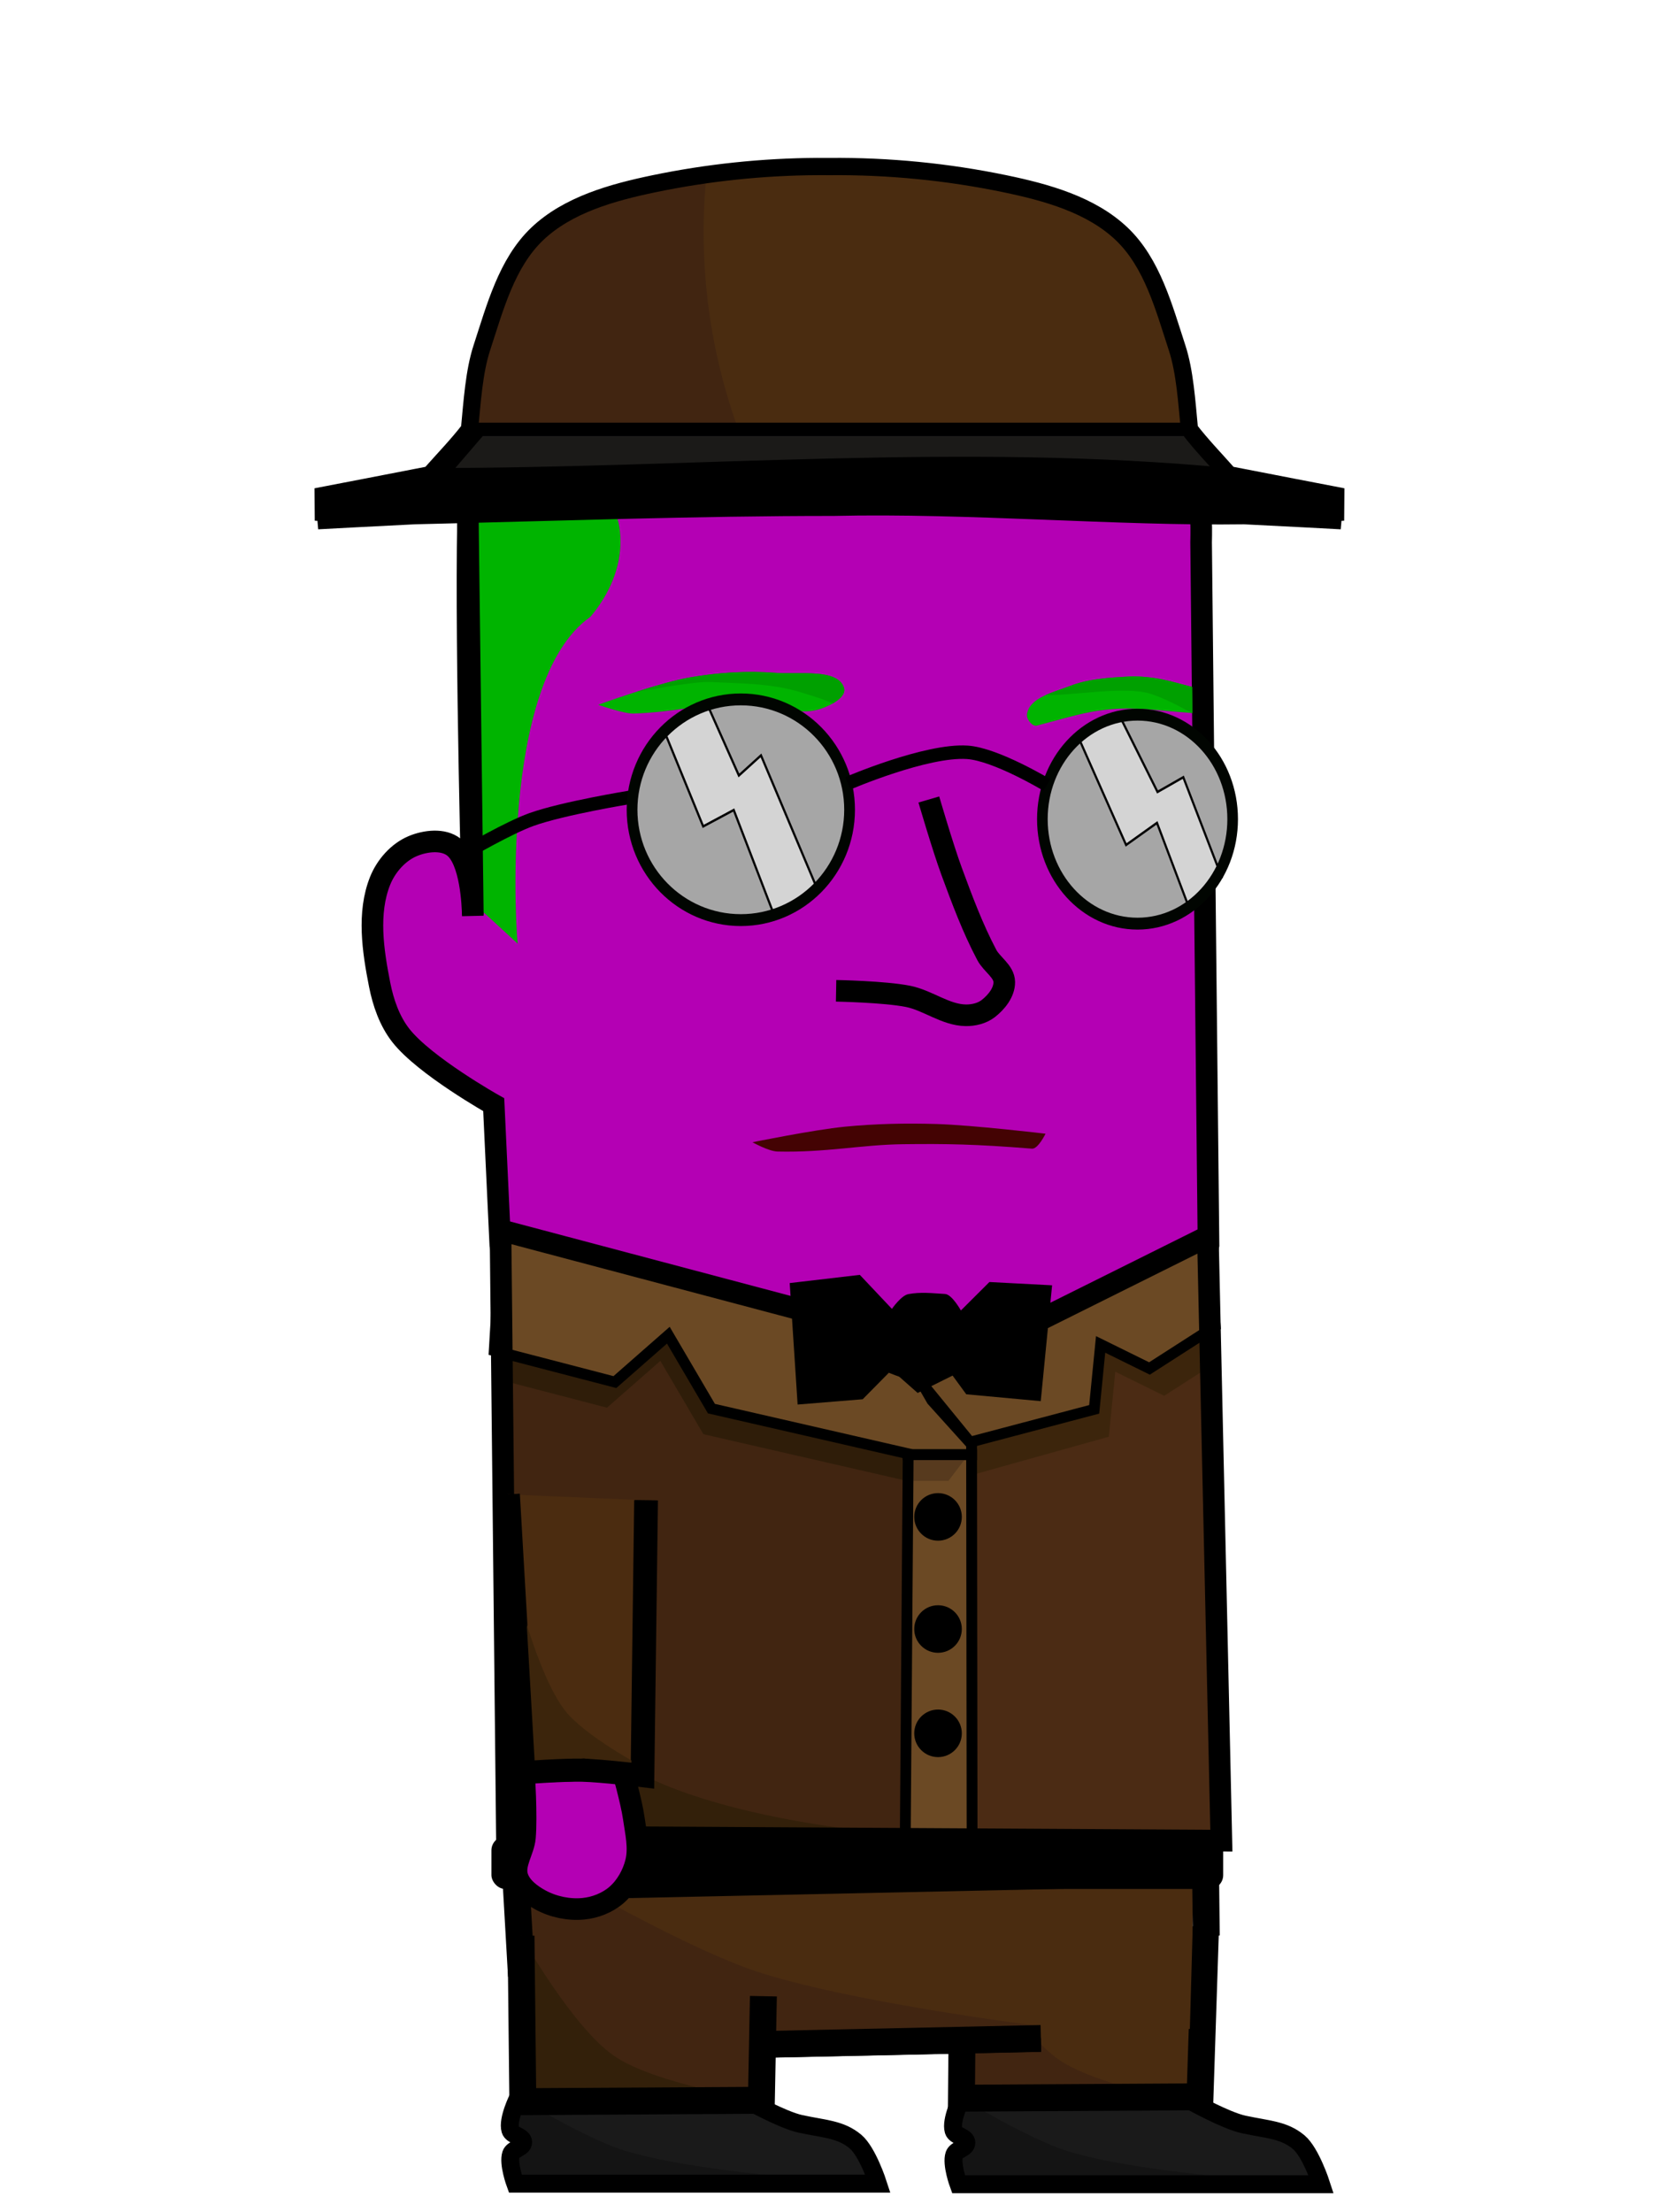 <?xml version="1.0" encoding="UTF-8" standalone="no"?>
<svg
   xmlns:dc="http://purl.org/dc/elements/1.1/"
   xmlns:cc="http://creativecommons.org/ns#"
   xmlns:rdf="http://www.w3.org/1999/02/22-rdf-syntax-ns#"
   xmlns:svg="http://www.w3.org/2000/svg"
   xmlns="http://www.w3.org/2000/svg"
   xmlns:sodipodi="http://sodipodi.sourceforge.net/DTD/sodipodi-0.dtd"
   xmlns:inkscape="http://www.inkscape.org/namespaces/inkscape"
   width="768"
   height="1024"
   viewBox="0 0 203.2 270.933"
   version="1.1"
   id="svg8"
   inkscape:version="1.0.2 (e86c870879, 2021-01-15)"
   sodipodi:docname="character-prototype.svg"
   inkscape:export-filename="brown_suit.png"
   inkscape:export-xdpi="96"
   inkscape:export-ydpi="96">
  <defs
     id="defs2" />
  <sodipodi:namedview
     id="base"
     pagecolor="#ffffff"
     bordercolor="#666666"
     borderopacity="1.0"
     inkscape:pageopacity="0.0"
     inkscape:pageshadow="2"
     inkscape:zoom="1.1838199"
     inkscape:cx="289.99286"
     inkscape:cy="702.87789"
     inkscape:document-units="px"
     inkscape:current-layer="layer1"
     inkscape:document-rotation="0"
     showgrid="false"
     inkscape:window-width="1920"
     inkscape:window-height="1016"
     inkscape:window-x="0"
     inkscape:window-y="0"
     inkscape:window-maximized="1"
     showguides="true"
     units="px" />
  <g
     inkscape:groupmode="layer"
     id="layer3"
     inkscape:label="Left hand"
     style="display:inline;mix-blend-mode:normal">
    <path
       style="fill:#b400b4;fill-opacity:1;stroke:#000000;stroke-width:2.646;stroke-linecap:butt;stroke-linejoin:miter;stroke-miterlimit:4;stroke-dasharray:none;stroke-opacity:1"
       d="m 144.676,216.625 c 0,0 1.128,3.962 1.418,5.995 0.256,1.798 0.713,3.677 0.277,5.44 -0.374,1.513 -1.208,3 -2.385,4.021 -1.107,0.96 -2.601,1.546 -4.06,1.687 -1.777,0.171 -3.676,-0.224 -5.246,-1.074 -1.182,-0.64 -2.445,-1.581 -2.834,-2.867 -0.47,-1.552 0.781,-3.161 0.925,-4.776 0.236,-2.654 -0.11,-7.994 -0.11,-7.994 z"
       id="path956-6"
       sodipodi:nodetypes="caaaaaaacc" />
    <path
       style="fill:#4b2c10;fill-opacity:1;stroke:#000000;stroke-width:2.91;stroke-linecap:butt;stroke-linejoin:miter;stroke-miterlimit:4;stroke-dasharray:none;stroke-opacity:1"
       d="m 130.695,183.021 1.967,34.036 c 0,0 4.761,-0.356 7.143,-0.299 2.463,0.059 7.361,0.662 7.361,0.662 l 0.442,-33.674"
       id="path954-7"
       sodipodi:nodetypes="ccacc" />
    <path
       style="display:inline;mix-blend-mode:normal;fill:#3c250c;fill-opacity:1;stroke:none;stroke-width:0.265px;stroke-linecap:butt;stroke-linejoin:miter;stroke-opacity:1"
       d="m 132.662,217.057 -1.203,-22.53 c 0,0 2.713,11.477 6.208,16.01 2.387,3.097 9.498,6.883 9.498,6.883 l -7.159,-1.003 z"
       id="path1048-3"
       sodipodi:nodetypes="ccaccc" />
    <path
       style="fill:#4b2c10;fill-opacity:0;stroke:#000000;stroke-width:2.747;stroke-linecap:butt;stroke-linejoin:miter;stroke-miterlimit:4;stroke-dasharray:none;stroke-opacity:1"
       d="m 130.695,183.021 1.967,34.036 c 0,0 4.761,-0.356 7.143,-0.299 2.463,0.059 7.361,0.662 7.361,0.662 l 0.442,-33.674"
       id="path966-6"
       sodipodi:nodetypes="ccacc" />
  </g>
  <g
     inkscape:label="Body"
     inkscape:groupmode="layer"
     id="layer1"
     style="display:inline">
    <path
       id="path889-7"
       style="display:inline;fill:#b400b4;fill-opacity:0.998;stroke:#000000;stroke-width:2.646;stroke-linecap:butt;stroke-linejoin:miter;stroke-miterlimit:4;stroke-dasharray:none;stroke-opacity:1"
       d="m 101.53,36.986 c -8.825,-0.006 -16.457,2.137 -24.053,6.754 -6.996,5.578 -15.801,10.919 -20.026,17.542 -0.203,0.8 -0.112,1.714 -0.129,2.573 -0.304,16.104 0.588,48.318 0.588,48.318 -0.026,-1.41 -0.258,-6.793 -2.313,-8.421 -1.315,-1.041 -3.481,-0.779 -5.029,-0.135 -1.802,0.75 -3.289,2.451 -4.013,4.264 -1.571,3.936 -0.877,8.556 -0.056,12.714 0.434,2.196 1.204,4.435 2.58,6.201 2.913,3.736 11.393,8.496 11.393,8.496 l 0.807,17.198 17.74,72.801 h 53.505 l 15.498,-72.801 -0.907,-86.071 c 0.027,-1.139 0.041,-2.619 -0.067,-3.123 -6.272,-7.925 -13.59,-16.092 -21.152,-20.033 -8.668,-4.412 -15.881,-6.269 -24.367,-6.275 z"
       sodipodi:nodetypes="cccacssssscccccccccc" />
    <path
       style="display:inline;fill:none;stroke:#000000;stroke-width:2.646;stroke-linecap:butt;stroke-linejoin:miter;stroke-miterlimit:4;stroke-dasharray:none;stroke-opacity:1"
       d="m 113.767,97.914 c 0,0 1.717,5.884 2.774,8.757 1.284,3.49 2.588,6.995 4.325,10.283 0.614,1.162 2.12,1.997 2.14,3.311 0.02,1.27 -0.964,2.486 -1.969,3.263 -0.756,0.584 -1.793,0.829 -2.749,0.816 -2.48,-0.035 -4.637,-1.832 -7.069,-2.318 -2.888,-0.577 -8.81,-0.681 -8.81,-0.681"
       id="path942"
       sodipodi:nodetypes="caaaaaac" />
    <ellipse
       style="fill:#000000;fill-opacity:1;stroke:none;stroke-width:4.123;stroke-miterlimit:4;stroke-dasharray:none;stroke-opacity:1"
       id="path2642"
       cx="86.563"
       cy="95.314"
       rx="6.105"
       ry="5.981" />
    <ellipse
       style="fill:#000000;fill-opacity:1;stroke:none;stroke-width:4.123;stroke-miterlimit:4;stroke-dasharray:none;stroke-opacity:1"
       id="ellipse2644"
       cx="136.196"
       cy="95.314"
       rx="6.105"
       ry="5.981" />
  </g>
  <g
     inkscape:groupmode="layer"
     id="layer11"
     inkscape:label="Mouth"
     style="display:inline">
    <path
       style="display:inline;fill:#440303;fill-opacity:1;stroke:none;stroke-width:2.646;stroke-linecap:butt;stroke-linejoin:miter;stroke-miterlimit:4;stroke-dasharray:none;stroke-opacity:1"
       d="m 92.164,139.891 c 0,0 1.979,1.114 3.07,1.139 5.98,0.139 10.268,-0.839 15.414,-0.899 5.255,-0.062 8.816,-0.008 15.756,0.547 0.741,0.059 1.658,-1.832 1.658,-1.832 0,0 -8.898,-1.057 -13.37,-1.189 -3.736,-0.111 -7.488,-0.036 -11.207,0.33 -3.809,0.375 -11.322,1.904 -11.322,1.904 z"
       id="path905"
       sodipodi:nodetypes="csascaac" />
  </g>
  <g
     inkscape:groupmode="layer"
     id="layer9"
     inkscape:label="Left Leg"
     style="display:inline">
    <path
       style="fill:#4a2c10;fill-opacity:1;stroke:none;stroke-width:3.296;stroke-linecap:butt;stroke-linejoin:miter;stroke-miterlimit:4;stroke-dasharray:none;stroke-opacity:1"
       d="m 117.854,246.658 -0.093,10.308 29.219,-0.168 0.683,-20.84"
       id="path2571"
       sodipodi:nodetypes="cccc" />
    <path
       style="display:inline;fill:#1a1a1a;fill-opacity:1;stroke:none;stroke-width:2.197;stroke-linecap:butt;stroke-linejoin:miter;stroke-miterlimit:4;stroke-dasharray:none;stroke-opacity:1"
       d="m 117.761,256.965 c 0,0 -1.35,2.667 -0.963,3.974 0.204,0.689 1.558,0.763 1.567,1.482 0.009,0.697 -1.261,0.815 -1.482,1.476 -0.385,1.152 0.518,3.607 0.518,3.607 h 44.419 c 0,0 -1.26,-3.906 -2.755,-5.154 -1.81,-1.511 -3.706,-1.517 -6.732,-2.166 -2.209,-0.474 -6.532,-2.888 -6.532,-2.888 z"
       id="path1070-9-3"
       sodipodi:nodetypes="caaaccascc" />
    <path
       id="path999-3"
       style="display:inline;fill:#412511;fill-opacity:1;stroke:none;stroke-width:1px;stroke-linecap:butt;stroke-linejoin:miter;stroke-opacity:1"
       d="m 464.957,925.242 -19.201,6.893 -0.674,39.072 101.879,-0.586 c -15.453,-2.905 -43.73,-9.23 -57.559,-18.738 -8.067,-5.547 -16.888,-16.163 -24.445,-26.641 z"
       transform="scale(0.265)" />
    <path
       style="display:inline;fill:#141414;fill-opacity:1;stroke:none;stroke-width:0.265px;stroke-linecap:butt;stroke-linejoin:miter;stroke-opacity:1"
       d="m 117.401,267.505 h 44.419 c 0,0 -21.031,-0.995 -30.998,-4.033 -4.653,-1.418 -13.06,-6.506 -13.06,-6.506 z"
       id="path999-36-7"
       sodipodi:nodetypes="ccacc" />
    <path
       style="fill:none;fill-opacity:1;stroke:#000000;stroke-width:3.296;stroke-linecap:butt;stroke-linejoin:miter;stroke-miterlimit:4;stroke-dasharray:none;stroke-opacity:1"
       d="m 117.854,246.658 -0.093,10.308 29.219,-0.168 0.683,-20.84"
       id="path1056"
       sodipodi:nodetypes="cccc" />
    <path
       style="display:inline;fill:none;fill-opacity:1;stroke:#000000;stroke-width:2.197;stroke-linecap:butt;stroke-linejoin:miter;stroke-miterlimit:4;stroke-dasharray:none;stroke-opacity:1"
       d="m 117.761,256.965 c 0,0 -1.35,2.667 -0.963,3.974 0.204,0.689 1.558,0.763 1.567,1.482 0.009,0.697 -1.261,0.815 -1.482,1.476 -0.385,1.152 0.518,3.607 0.518,3.607 h 44.419 c 0,0 -1.26,-3.906 -2.755,-5.154 -1.81,-1.511 -3.706,-1.517 -6.732,-2.166 -2.209,-0.474 -6.532,-2.888 -6.532,-2.888 z"
       id="path929"
       sodipodi:nodetypes="caaaccascc" />
  </g>
  <g
     inkscape:groupmode="layer"
     id="layer8"
     inkscape:label="Pants"
     style="display:inline">
    <path
       style="fill:none;stroke:#000000;stroke-width:3.296;stroke-linecap:butt;stroke-linejoin:miter;stroke-miterlimit:4;stroke-dasharray:none;stroke-opacity:1"
       d="m 127.487,249.644 -32.756,0.707"
       id="path2536"
       sodipodi:nodetypes="cc" />
    <path
       style="fill:#4a2c10;fill-opacity:1;stroke:none;stroke-width:0.33;stroke-linecap:butt;stroke-linejoin:miter;stroke-miterlimit:4;stroke-dasharray:none;stroke-opacity:1"
       d="m 64.117,247.085 -0.871,-15.977 83.029,-1.801 -0.537,19.172 -19.307,1.165 -32.217,0.707 z"
       id="path2546"
       sodipodi:nodetypes="ccccccc" />
    <path
       style="display:inline;fill:#412511;fill-opacity:1;stroke:none;stroke-width:0.265px;stroke-linecap:butt;stroke-linejoin:miter;stroke-opacity:1"
       d="m 64.117,247.085 30.615,3.265 32.756,-0.707 -0.234,-1.513 c 0,0 -23.767,-2.973 -35.018,-6.829 -9.813,-3.363 -27.777,-14.031 -27.777,-14.031 z"
       id="path999-3-6"
       sodipodi:nodetypes="ccccacc" />
    <path
       style="fill:none;stroke:#000000;stroke-width:3.268;stroke-linecap:butt;stroke-linejoin:miter;stroke-miterlimit:4;stroke-dasharray:none;stroke-opacity:1"
       d="m 94.732,250.351 32.756,-0.707"
       id="path2550" />
    <path
       style="fill:none;fill-opacity:1;stroke:#000000;stroke-width:3.296;stroke-linecap:butt;stroke-linejoin:miter;stroke-miterlimit:4;stroke-dasharray:none;stroke-opacity:1"
       d="m 147.75,237.065 -0.088,-7.759 -84.416,1.801 0.625,10.907"
       id="path2528"
       sodipodi:nodetypes="cccc" />
    <rect
       style="fill:#000000;fill-opacity:1;stroke:none;stroke-width:1.117;stroke-miterlimit:4;stroke-dasharray:none;stroke-opacity:1"
       id="rect2526"
       width="89.629"
       height="6.423"
       x="60.191"
       y="224.92"
       ry="1.696"
       rx="1.676" />
  </g>
  <g
     inkscape:groupmode="layer"
     id="layer10"
     inkscape:label="Right Leg"
     style="display:inline">
    <path
       style="fill:#1a1a1a;fill-opacity:1;stroke:none;stroke-width:2.197;stroke-linecap:butt;stroke-linejoin:miter;stroke-miterlimit:4;stroke-dasharray:none;stroke-opacity:1"
       d="m 63.474,256.893 c 0,0 -1.35,2.667 -0.963,3.974 0.204,0.689 1.558,0.763 1.567,1.482 0.009,0.697 -1.261,0.815 -1.482,1.476 -0.385,1.152 0.518,3.607 0.518,3.607 h 44.419 c 0,0 -1.26,-3.906 -2.755,-5.154 -1.81,-1.511 -3.706,-1.517 -6.732,-2.166 -2.209,-0.474 -6.532,-2.888 -6.532,-2.888 z"
       id="path1070-9"
       sodipodi:nodetypes="caaaccascc" />
    <path
       style="display:inline;fill:#141414;fill-opacity:1;stroke:none;stroke-width:0.265px;stroke-linecap:butt;stroke-linejoin:miter;stroke-opacity:1"
       d="m 63.113,267.432 h 44.419 c 0,0 -21.031,-0.995 -30.998,-4.033 -4.653,-1.418 -13.06,-6.506 -13.06,-6.506 z"
       id="path999-36"
       sodipodi:nodetypes="ccacc" />
    <path
       style="fill:#412511;fill-opacity:1;stroke:none;stroke-width:3.296;stroke-linecap:butt;stroke-linejoin:miter;stroke-miterlimit:4;stroke-dasharray:none;stroke-opacity:1"
       d="m 63.815,237.079 0.223,20.314 29.219,-0.168 0.247,-12.749"
       id="path2571-1"
       sodipodi:nodetypes="cccc" />
    <path
       style="display:inline;fill:#33200a;fill-opacity:1;stroke:none;stroke-width:0.265px;stroke-linecap:butt;stroke-linejoin:miter;stroke-opacity:1"
       d="m 63.474,256.893 29.783,0.331 c 0,0 -12.876,-1.883 -18.056,-5.445 -5.107,-3.512 -11.385,-14.701 -11.385,-14.701 z"
       id="path999"
       sodipodi:nodetypes="ccacc" />
    <path
       style="fill:none;fill-opacity:1;stroke:#000000;stroke-width:3.296;stroke-linecap:butt;stroke-linejoin:miter;stroke-miterlimit:4;stroke-dasharray:none;stroke-opacity:1"
       d="m 63.815,237.079 0.223,20.314 29.219,-0.168 0.247,-12.749"
       id="path1021"
       sodipodi:nodetypes="cccc" />
    <path
       style="fill:none;fill-opacity:1;stroke:#000000;stroke-width:2.197;stroke-linecap:butt;stroke-linejoin:miter;stroke-miterlimit:4;stroke-dasharray:none;stroke-opacity:1"
       d="m 63.474,256.893 c 0,0 -1.35,2.667 -0.963,3.974 0.204,0.689 1.558,0.763 1.567,1.482 0.009,0.697 -1.261,0.815 -1.482,1.476 -0.385,1.152 0.518,3.607 0.518,3.607 h 44.419 c 0,0 -1.26,-3.906 -2.755,-5.154 -1.81,-1.511 -3.706,-1.517 -6.732,-2.166 -2.209,-0.474 -6.532,-2.888 -6.532,-2.888 z"
       id="path927"
       sodipodi:nodetypes="caaaccascc" />
  </g>
  <g
     inkscape:groupmode="layer"
     id="layer7"
     inkscape:label="Clothes"
     style="display:inline">
    <path
       id="path987"
       style="fill:#412511;fill-opacity:1;stroke:none;stroke-width:10;stroke-linecap:butt;stroke-linejoin:miter;stroke-miterlimit:4;stroke-dasharray:none;stroke-opacity:1"
       d="m 231.688,569.395 2.973,280.697 182.475,1.041 V 629.559 l -20.6,-16.43 z"
       transform="scale(0.265)"
       sodipodi:nodetypes="cccccc" />
    <path
       style="fill:#33200a;fill-opacity:1;stroke:none;stroke-width:0.265px;stroke-linecap:butt;stroke-linejoin:miter;stroke-opacity:1"
       d="m 62.087,224.92 48.619,-0.204 c 0,0 -28.277,-1.902 -37.457,-11.144 -10.969,-11.043 -13.014,-44.843 -13.014,-44.843 z"
       id="path995"
       sodipodi:nodetypes="ccacc" />
    <path
       id="path952"
       style="fill:#4b2b14;fill-opacity:1;stroke:none;stroke-width:10;stroke-linecap:butt;stroke-linejoin:miter;stroke-miterlimit:4;stroke-dasharray:none;stroke-opacity:1"
       d="m 559.156,572.295 -133.559,66.506 -8.463,-9.242 V 851.133 L 565.406,852 Z"
       transform="scale(0.265)"
       sodipodi:nodetypes="cccccc" />
    <path
       id="path950"
       style="fill:#2f1d09;fill-opacity:1;stroke:none;stroke-width:1.323;stroke-linecap:butt;stroke-linejoin:miter;stroke-miterlimit:4;stroke-dasharray:none;stroke-opacity:1"
       d="m 81.731,163.267 -6.535,5.732 -14.714,-3.829 -0.247,3.559 14.113,3.673 6.535,-5.733 5.269,8.978 24.909,5.713 v -3.597 l -24.061,-5.519 z"
       sodipodi:nodetypes="ccccccccccc" />
    <path
       style="fill:none;fill-opacity:1;stroke:#000000;stroke-width:1.058;stroke-linecap:butt;stroke-linejoin:miter;stroke-miterlimit:4;stroke-dasharray:none;stroke-opacity:1"
       d="m 62.087,224.92 87.51,0.505 -1.654,-74.006 -35.337,17.597 -7.689,-6.792 -43.616,-11.572 z"
       id="path976"
       sodipodi:nodetypes="ccccccc" />
    <path
       id="path963"
       style="fill:#3c250c;fill-opacity:1;stroke:none;stroke-width:5;stroke-linecap:butt;stroke-linejoin:miter;stroke-miterlimit:4;stroke-dasharray:none;stroke-opacity:1"
       d="m 562.092,585.436 -1.777,0.885 1.777,21.525 z m 0,28.762 -29.971,19.25 -22.615,-11.145 -2.975,30.057 -57.467,15.189 1.975,13.627 61.467,-17.189 2.975,-30.055 22.613,11.143 23.998,-15.414 z"
       transform="scale(0.265)"
       sodipodi:nodetypes="ccccccccccccccc" />
    <path
       style="fill:#6b4924;fill-opacity:1;stroke:#000000;stroke-width:1.323;stroke-linecap:butt;stroke-linejoin:miter;stroke-miterlimit:4;stroke-dasharray:none;stroke-opacity:1"
       d="m 112.606,169.016 35.337,-17.597 0.909,11.002 -8.062,5.178 -5.983,-2.948 -0.787,7.952 -15.205,4.019 z"
       id="path946"
       sodipodi:nodetypes="cccccccc" />
    <path
       id="path944"
       style="fill:#6b4924;fill-opacity:1;stroke:none;stroke-width:5;stroke-linecap:butt;stroke-linejoin:miter;stroke-miterlimit:4;stroke-dasharray:none;stroke-opacity:1"
       d="m 419.756,672.295 -1.338,177.025 30.879,-0.467 -0.227,-176.559 z"
       transform="scale(0.265)" />
    <path
       id="path971"
       style="fill:#6b4924;fill-opacity:1;stroke:#000000;stroke-width:5;stroke-linecap:butt;stroke-linejoin:miter;stroke-miterlimit:4;stroke-dasharray:none;stroke-opacity:1"
       d="m 231.688,569.395 -3.256,54.828 55.773,14.514 24.699,-21.666 19.914,33.932 90.941,20.859 -0.004,0.434 h 29.314 l -0.006,-4.746 -18.34,-20.332 -13.781,-23.977 -46.627,-17.809 -95.863,-26.24 z"
       transform="scale(0.265)" />
    <path
       style="fill:none;fill-opacity:1;stroke:#000000;stroke-width:2.646;stroke-linecap:butt;stroke-linejoin:miter;stroke-miterlimit:4;stroke-dasharray:none;stroke-opacity:1"
       d="m 62.087,224.92 87.51,0.505 -1.654,-74.006 -35.337,17.597 -7.689,-6.792 -43.616,-11.572 z"
       id="path961"
       sodipodi:nodetypes="ccccccc" />
    <path
       style="fill:#000000;fill-opacity:1;stroke:none;stroke-width:0.291px;stroke-linecap:butt;stroke-linejoin:miter;stroke-opacity:1"
       d="m 96.725,157.139 0.969,14.877 7.97,-0.648 3.206,-3.246 c 0,0 1.511,0.635 2.313,0.759 1.091,0.168 2.235,0.209 3.311,-0.037 0.657,-0.15 1.832,-0.856 1.832,-0.856 l 2.025,2.772 9.122,0.841 1.392,-14.188 -7.676,-0.403 -3.497,3.486 c 0,0 -1.085,-1.969 -1.936,-2.021 -1.621,-0.099 -2.99,-0.263 -4.495,0.016 -0.888,0.164 -2.015,1.809 -2.015,1.809 l -3.933,-4.167 z"
       id="path948"
       sodipodi:nodetypes="ccccaaccccccssccc" />
    <circle
       style="fill:#000000;stroke:none;stroke-width:0.166;stroke-miterlimit:4;stroke-dasharray:none;stroke-opacity:1"
       id="path1025"
       cx="114.893"
       cy="185.777"
       r="2.913" />
    <circle
       style="fill:#000000;stroke:none;stroke-width:0.166;stroke-miterlimit:4;stroke-dasharray:none;stroke-opacity:1"
       id="circle1027"
       cx="114.893"
       cy="199.508"
       r="2.913" />
    <circle
       style="fill:#000000;stroke:none;stroke-width:0.166;stroke-miterlimit:4;stroke-dasharray:none;stroke-opacity:1"
       id="circle1029"
       cx="114.893"
       cy="212.283"
       r="2.913" />
    <path
       id="rect979"
       style="fill:#573a1e;fill-opacity:1;stroke:none;stroke-width:0.265;stroke-linecap:round"
       d="m 111.061,177.878 h 7.755 l -2.646,3.482 h -5.109 z"
       sodipodi:nodetypes="ccccc" />
    <path
       id="path985"
       style="fill:none;fill-opacity:1;stroke:#000000;stroke-width:5;stroke-linecap:butt;stroke-linejoin:miter;stroke-miterlimit:4;stroke-dasharray:none;stroke-opacity:1"
       d="m 419.756,672.295 -1.338,177.025 30.879,-0.467 -0.227,-176.559 z"
       transform="scale(0.265)" />
  </g>
  <g
     inkscape:groupmode="layer"
     id="layer2"
     inkscape:label="Right Hand"
     style="display:inline">
    <path
       style="fill:#b400b4;fill-opacity:1;stroke:#000000;stroke-width:2.646;stroke-linecap:butt;stroke-linejoin:miter;stroke-miterlimit:4;stroke-dasharray:none;stroke-opacity:1"
       d="m 76.201,216.625 c 0,0 1.128,3.962 1.418,5.995 0.256,1.798 0.713,3.677 0.277,5.44 -0.374,1.513 -1.208,3 -2.385,4.021 -1.107,0.96 -2.601,1.546 -4.06,1.687 -1.777,0.171 -3.676,-0.224 -5.246,-1.074 -1.182,-0.64 -2.445,-1.581 -2.834,-2.867 -0.47,-1.552 0.781,-3.161 0.925,-4.776 0.236,-2.654 -0.11,-7.994 -0.11,-7.994 z"
       id="path956"
       sodipodi:nodetypes="caaaaaaacc" />
    <path
       style="fill:#4b2c10;fill-opacity:1;stroke:#000000;stroke-width:2.91;stroke-linecap:butt;stroke-linejoin:miter;stroke-miterlimit:4;stroke-dasharray:none;stroke-opacity:1"
       d="m 62.22,183.021 1.967,34.036 c 0,0 4.761,-0.356 7.143,-0.299 2.463,0.059 7.361,0.662 7.361,0.662 l 0.442,-33.674"
       id="path954"
       sodipodi:nodetypes="ccacc" />
    <path
       style="display:inline;fill:#3c250c;fill-opacity:1;stroke:none;stroke-width:0.265px;stroke-linecap:butt;stroke-linejoin:miter;stroke-opacity:1"
       d="m 64.187,215.998 -1.203,-22.53 c 0,0 2.713,11.477 6.208,16.01 2.387,3.097 9.498,6.883 9.498,6.883 l -7.159,-1.003 z"
       id="path1048"
       sodipodi:nodetypes="ccaccc" />
    <path
       style="fill:#4b2c10;fill-opacity:0;stroke:#000000;stroke-width:2.747;stroke-linecap:butt;stroke-linejoin:miter;stroke-miterlimit:4;stroke-dasharray:none;stroke-opacity:1"
       d="m 62.22,183.021 1.967,34.036 c 0,0 4.761,-0.356 7.143,-0.299 2.463,0.059 7.361,0.662 7.361,0.662 l 0.442,-33.674"
       id="path966"
       sodipodi:nodetypes="ccacc" />
  </g>
  <g
     inkscape:groupmode="layer"
     id="layer5"
     inkscape:label="Facial Hair"
     style="display:inline">
    <path
       id="rect891-3"
       style="display:inline;fill:#00b400;fill-opacity:1;stroke:none;stroke-width:0.264;stroke-miterlimit:4;stroke-dasharray:none;stroke-opacity:1"
       d="m 58.622,61.962 c 0,0 2.781,-1.305 4.636,-1.333 4.129,-0.062 12.373,2.94 12.373,2.94 0,0 1.998,5.636 -3.309,11.965 -11.401,7.987 -9.021,40.053 -8.904,40.042 l -5.048,-4.635 z"
       sodipodi:nodetypes="csccccc" />
    <path
       style="display:inline;fill:#00b400;fill-opacity:1;stroke:none;stroke-width:0.271px;stroke-linecap:butt;stroke-linejoin:miter;stroke-opacity:1"
       d="m 73.271,86.315 c 0,0 7.371,-2.689 11.268,-3.358 3.436,-0.59 7.002,-0.828 10.49,-0.55 2.853,0.228 7.535,-0.571 8.337,1.802 0.387,1.145 -1.559,2.171 -2.849,2.598 -3.082,1.02 -5.557,-0.726 -9.871,-0.688 -4.37,0.039 -7.966,1.11 -13.064,1.271 -1.132,0.036 -4.311,-1.076 -4.311,-1.076 z"
       id="path897-6"
       sodipodi:nodetypes="caaaassc" />
    <path
       id="path899-7"
       style="display:inline;fill:#00b400;fill-opacity:1;stroke:none;stroke-width:0.291px;stroke-linecap:butt;stroke-linejoin:miter;stroke-opacity:1"
       d="m 138.255,82.862 c -2.438,0.128 -4.957,0.276 -7.231,1.163 -1.95,0.761 -4.956,1.393 -5.237,3.468 -0.082,0.602 0.674,1.509 1.197,1.374 3.713,-0.959 5.941,-1.733 9.004,-1.998 3.342,-0.289 5.466,0.125 10.053,0.459 l -0.03,-3.195 c -1.958,-0.508 -3.13,-0.877 -4.734,-1.106 -0.999,-0.143 -2.014,-0.217 -3.022,-0.164 z"
       sodipodi:nodetypes="aaasaccaa" />
    <path
       id="rect891-6"
       style="display:inline;fill:none;fill-opacity:1;stroke:#000000;stroke-width:2.646;stroke-miterlimit:4;stroke-dasharray:none;stroke-opacity:1"
       d="M 57.915,111.997 57.285,61.982"
       sodipodi:nodetypes="cc" />
    <path
       id="path1301"
       style="display:inline;fill:#00a000;fill-opacity:1;stroke:none;stroke-width:0.291px;stroke-linecap:butt;stroke-linejoin:miter;stroke-opacity:1"
       d="m 92.401,82.293 c -2.636,-0.023 -5.286,0.222 -7.863,0.665 -1.835,0.315 -4.427,1.077 -6.67,1.796 0.239,-0.044 6.876,-1.274 8.962,-1.234 3.865,0.2 7.608,0.131 11.303,1.284 1.097,0.342 2.489,0.725 3.854,1.351 0.897,-0.512 1.63,-1.202 1.379,-1.945 -0.802,-2.373 -5.485,-1.574 -8.337,-1.802 -0.872,-0.07 -1.749,-0.107 -2.628,-0.115 z" />
    <path
       id="path1330"
       style="display:inline;fill:#00a000;fill-opacity:1;stroke:none;stroke-width:0.291px;stroke-linecap:butt;stroke-linejoin:miter;stroke-opacity:1"
       d="m 139.012,82.845 c -0.252,-0.002 -0.505,0.003 -0.757,0.017 -2.438,0.128 -4.957,0.275 -7.231,1.163 -0.615,0.24 -1.334,0.472 -2.041,0.735 -0.273,0.114 -0.543,0.221 -0.809,0.321 -8e-4,2.64e-4 -0.001,7.94e-4 -0.002,0.001 -0.034,0.015 -0.066,0.031 -0.099,0.046 3.274,0.077 9.736,-1.128 12.829,-0.163 1.453,0.453 3.268,1.357 5.037,2.353 1.8e-4,1.3e-5 2.7e-4,-1.3e-5 5.3e-4,0 0.035,0.003 0.065,0.005 0.1,0.008 l -0.03,-3.195 c -1.224,-0.318 -2.14,-0.58 -3.047,-0.789 -0.181,-0.042 -0.362,-0.081 -0.545,-0.119 -0.366,-0.075 -0.74,-0.141 -1.141,-0.198 -0.223,-0.032 -0.447,-0.059 -0.671,-0.084 -0.069,-0.007 -0.138,-0.013 -0.207,-0.02 -0.163,-0.016 -0.327,-0.029 -0.491,-0.04 -0.072,-0.005 -0.144,-0.01 -0.216,-0.014 -0.227,-0.012 -0.454,-0.021 -0.681,-0.023 z" />
  </g>
  <g
     inkscape:groupmode="layer"
     id="layer6"
     inkscape:label="Facewear"
     style="display:inline">
    <path
       style="fill:none;stroke:#000000;stroke-width:1.648;stroke-linecap:butt;stroke-linejoin:miter;stroke-miterlimit:4;stroke-dasharray:none;stroke-opacity:1"
       d="m 57.225,104.326 c 0,0 5.098,-2.966 7.859,-3.955 3.872,-1.388 12.036,-2.717 12.036,-2.717"
       id="path926"
       sodipodi:nodetypes="cac" />
    <g
       id="g1012"
       transform="matrix(0.905,0,0,1,10.786,-0.107)"
       inkscape:export-filename="sunglasses.png"
       inkscape:export-xdpi="96"
       inkscape:export-ydpi="96">
      <ellipse
         style="fill:#a6a6a6;fill-opacity:1;stroke:none;stroke-width:2.249;stroke-miterlimit:4;stroke-dasharray:none;stroke-opacity:1"
         id="path934"
         cx="88.345"
         cy="99.279"
         rx="14.72"
         ry="13.515" />
      <path
         style="fill:#d4d4d4;fill-opacity:1;stroke:none;stroke-width:1.099;stroke-linecap:butt;stroke-linejoin:miter;stroke-miterlimit:4;stroke-dasharray:none;stroke-opacity:1"
         d="m 78.023,89.736 5.228,11.581 4.136,-2.007 5.426,12.774 6.132,-2.555 -7.871,-16.906 -2.992,2.46 -4.266,-8.672 z"
         id="path928" />
      <path
         style="fill:none;stroke:#000000;stroke-width:0.291px;stroke-linecap:butt;stroke-linejoin:miter;stroke-opacity:1"
         d="m 78.023,89.736 5.228,11.581 4.136,-2.007 5.426,12.774"
         id="path1090" />
      <path
         style="fill:none;stroke:#000000;stroke-width:0.291px;stroke-linecap:butt;stroke-linejoin:miter;stroke-opacity:1"
         d="m 83.817,86.411 4.266,8.672 2.992,-2.46 7.871,16.906"
         id="path1092" />
      <ellipse
         style="fill:none;fill-opacity:1;stroke:#010501;stroke-width:1.455;stroke-miterlimit:4;stroke-dasharray:none;stroke-opacity:1"
         id="ellipse1001"
         cx="88.345"
         cy="99.279"
         rx="14.72"
         ry="13.515" />
    </g>
    <g
       id="g1019"
       transform="matrix(0.894,0,0,1,14.39,-1.028)">
      <ellipse
         style="fill:#a6a6a6;fill-opacity:1;stroke:none;stroke-width:2.06;stroke-miterlimit:4;stroke-dasharray:none;stroke-opacity:1"
         id="ellipse940"
         cx="139.75"
         cy="101.351"
         rx="13.035"
         ry="12.797" />
      <path
         style="fill:#d4d4d4;fill-opacity:1;stroke:none;stroke-width:1.099;stroke-linecap:butt;stroke-linejoin:miter;stroke-miterlimit:4;stroke-dasharray:none;stroke-opacity:1"
         d="m 131.735,91.497 6.45,13.012 4.233,-2.704 4.59,10.861 4.331,-4.093 -5.316,-12.356 -3.529,1.802 -5.119,-9.178 z"
         id="path932"
         sodipodi:nodetypes="ccccccccc" />
      <path
         style="fill:none;stroke:#000000;stroke-width:0.291px;stroke-linecap:butt;stroke-linejoin:miter;stroke-opacity:1"
         d="m 131.735,91.497 6.45,13.012 4.233,-2.704 4.59,10.861"
         id="path1094" />
      <path
         style="fill:none;stroke:#000000;stroke-width:0.291px;stroke-linecap:butt;stroke-linejoin:miter;stroke-opacity:1"
         d="m 137.373,88.841 5.119,9.178 3.529,-1.802 5.316,12.356"
         id="path1096" />
      <ellipse
         style="fill:none;fill-opacity:1;stroke:#010501;stroke-width:1.455;stroke-miterlimit:4;stroke-dasharray:none;stroke-opacity:1"
         id="ellipse1003"
         cx="139.75"
         cy="101.351"
         rx="13.035"
         ry="12.797" />
    </g>
    <path
       style="fill:none;stroke:#000000;stroke-width:1.648;stroke-linecap:butt;stroke-linejoin:miter;stroke-miterlimit:4;stroke-dasharray:none;stroke-opacity:1"
       d="m 103.841,95.934 c 0,0 9.615,-4.139 14.648,-3.796 3.5,0.238 9.737,3.998 9.737,3.998"
       id="path1005"
       sodipodi:nodetypes="cac" />
  </g>
  <g
     inkscape:groupmode="layer"
     id="layer4"
     inkscape:label="Hat Hair"
     style="display:inline">
    <path
       id="path865"
       style="fill:#4a2c10;fill-opacity:1;stroke:none;stroke-width:2.117;stroke-linecap:butt;stroke-linejoin:miter;stroke-miterlimit:4;stroke-dasharray:none;stroke-opacity:1"
       d="m 100.142,20.394 c -6.752,0.035 -13.505,0.751 -20.047,2.111 -5.085,1.057 -10.558,2.572 -14.313,6.16 -3.738,3.572 -5.163,9.041 -6.772,13.954 -0.946,2.889 -1.183,6.637 -1.502,9.963 -1.44,1.879 -3.115,3.603 -4.854,5.564 -3.262,0.642 -13.067,2.528 -13.067,2.528 l 0.017,2.085 c 0,0 0.219,0.01 0.249,0.011 l 0.083,0.944 c 0,0 4.822,-0.261 10.854,-0.562 18.005,-0.424 34.399,-1.027 51.275,-1.024 16.52,-0.382 34.877,1.248 50.335,1.025 6.033,0.3 10.854,0.561 10.854,0.561 l 0.084,-0.944 c 0.03,-0.001 0.249,-0.011 0.249,-0.011 l 0.017,-2.085 c 0,0 -9.805,-1.886 -13.067,-2.528 -1.739,-1.962 -3.414,-3.686 -4.854,-5.565 -0.32,-3.326 -0.555,-7.074 -1.502,-9.963 -1.609,-4.914 -3.034,-10.382 -6.772,-13.954 -3.755,-3.588 -9.227,-5.104 -14.313,-6.16 -7.012,-1.457 -14.266,-2.174 -21.501,-2.106 -0.484,-0.004 -0.969,-0.007 -1.453,-0.004 z"
       sodipodi:nodetypes="cssscccccccccccccccsssccc" />
    <path
       id="path925"
       style="fill:#412511;fill-opacity:1;stroke:none;stroke-width:8;stroke-linecap:butt;stroke-linejoin:miter;stroke-miterlimit:4;stroke-dasharray:none;stroke-opacity:1"
       d="m 326.518,80.9 c -7.996,1.138 -15.936,2.524 -23.797,4.158 -19.22,3.995 -39.903,9.721 -54.096,23.283 -14.128,13.501 -19.515,34.171 -25.598,52.742 -3.577,10.921 -4.469,25.084 -5.678,37.656 -5.443,7.101 -11.775,13.618 -18.346,21.031 -12.329,2.428 -49.387,9.555 -49.387,9.555 l 0.064,7.881 c 0,0 0.828,0.038 0.941,0.043 l 0.316,3.566 c 0,0 18.223,-0.988 41.023,-2.123 58.029,-1.365 111.633,-3.214 165.711,-3.725 A 273.827,270.526 0 0 1 325.219,107.221 273.827,270.526 0 0 1 326.518,80.9 Z"
       transform="scale(0.265)" />
    <path
       style="fill:#1b1a18;fill-opacity:1;stroke:#000000;stroke-width:1.636;stroke-linecap:butt;stroke-linejoin:miter;stroke-miterlimit:4;stroke-dasharray:none;stroke-opacity:1"
       d="m 58.758,52.583 86.939,-5.81e-4 4.786,5.565 -96.51,-5e-6 z"
       id="path874" />
    <path
       id="path876"
       style="fill:#000000;fill-opacity:1;stroke:#000000;stroke-width:1.648;stroke-linecap:butt;stroke-linejoin:miter;stroke-miterlimit:4;stroke-dasharray:none;stroke-opacity:1"
       d="m 52.653,58.148 c -3.262,0.642 -13.067,2.528 -13.067,2.528 l 0.017,2.085 c 0,0 0.219,0.01 0.249,0.011 l 0.083,0.944 c 0,0 4.822,-0.261 10.854,-0.562 18.005,-0.424 34.399,-1.028 51.275,-1.024 16.52,-0.382 34.877,1.248 50.334,1.025 6.033,0.3 10.854,0.561 10.854,0.561 l 0.084,-0.944 c 0.03,-0.002 0.249,-0.011 0.249,-0.011 l 0.017,-2.085 c 0,0 -8.651,-2.105 -13.067,-2.528 -32.479,-3.113 -65.256,0 -97.884,0 -10e-7,0 -2e-6,0 -2e-6,0 z"
       sodipodi:nodetypes="ccccccccccccacc" />
    <path
       id="path923"
       style="fill:none;fill-opacity:1;stroke:#000000;stroke-width:2.117;stroke-linecap:butt;stroke-linejoin:miter;stroke-miterlimit:4;stroke-dasharray:none;stroke-opacity:1"
       d="m 100.142,20.394 c -6.752,0.035 -13.505,0.751 -20.047,2.111 -5.085,1.057 -10.558,2.572 -14.313,6.16 -3.738,3.572 -5.163,9.041 -6.772,13.954 -0.946,2.889 -1.183,6.637 -1.502,9.963 -1.44,1.879 -3.115,3.603 -4.854,5.564 -3.262,0.642 -13.067,2.528 -13.067,2.528 l 0.017,2.085 c 0,0 0.219,0.01 0.249,0.011 l 0.083,0.944 c 0,0 4.822,-0.261 10.854,-0.562 18.005,-0.424 34.399,-1.027 51.275,-1.024 16.52,-0.382 34.877,1.248 50.335,1.025 6.033,0.3 10.854,0.561 10.854,0.561 l 0.084,-0.944 c 0.03,-0.001 0.249,-0.011 0.249,-0.011 l 0.017,-2.085 c 0,0 -9.805,-1.886 -13.067,-2.528 -1.739,-1.962 -3.414,-3.686 -4.854,-5.565 -0.32,-3.326 -0.555,-7.074 -1.502,-9.963 -1.609,-4.914 -3.034,-10.382 -6.772,-13.954 -3.755,-3.588 -9.227,-5.104 -14.313,-6.16 -7.012,-1.457 -14.266,-2.174 -21.501,-2.106 -0.484,-0.004 -0.969,-0.007 -1.453,-0.004 z"
       sodipodi:nodetypes="cssscccccccccccccccsssccc" />
  </g>
</svg>
